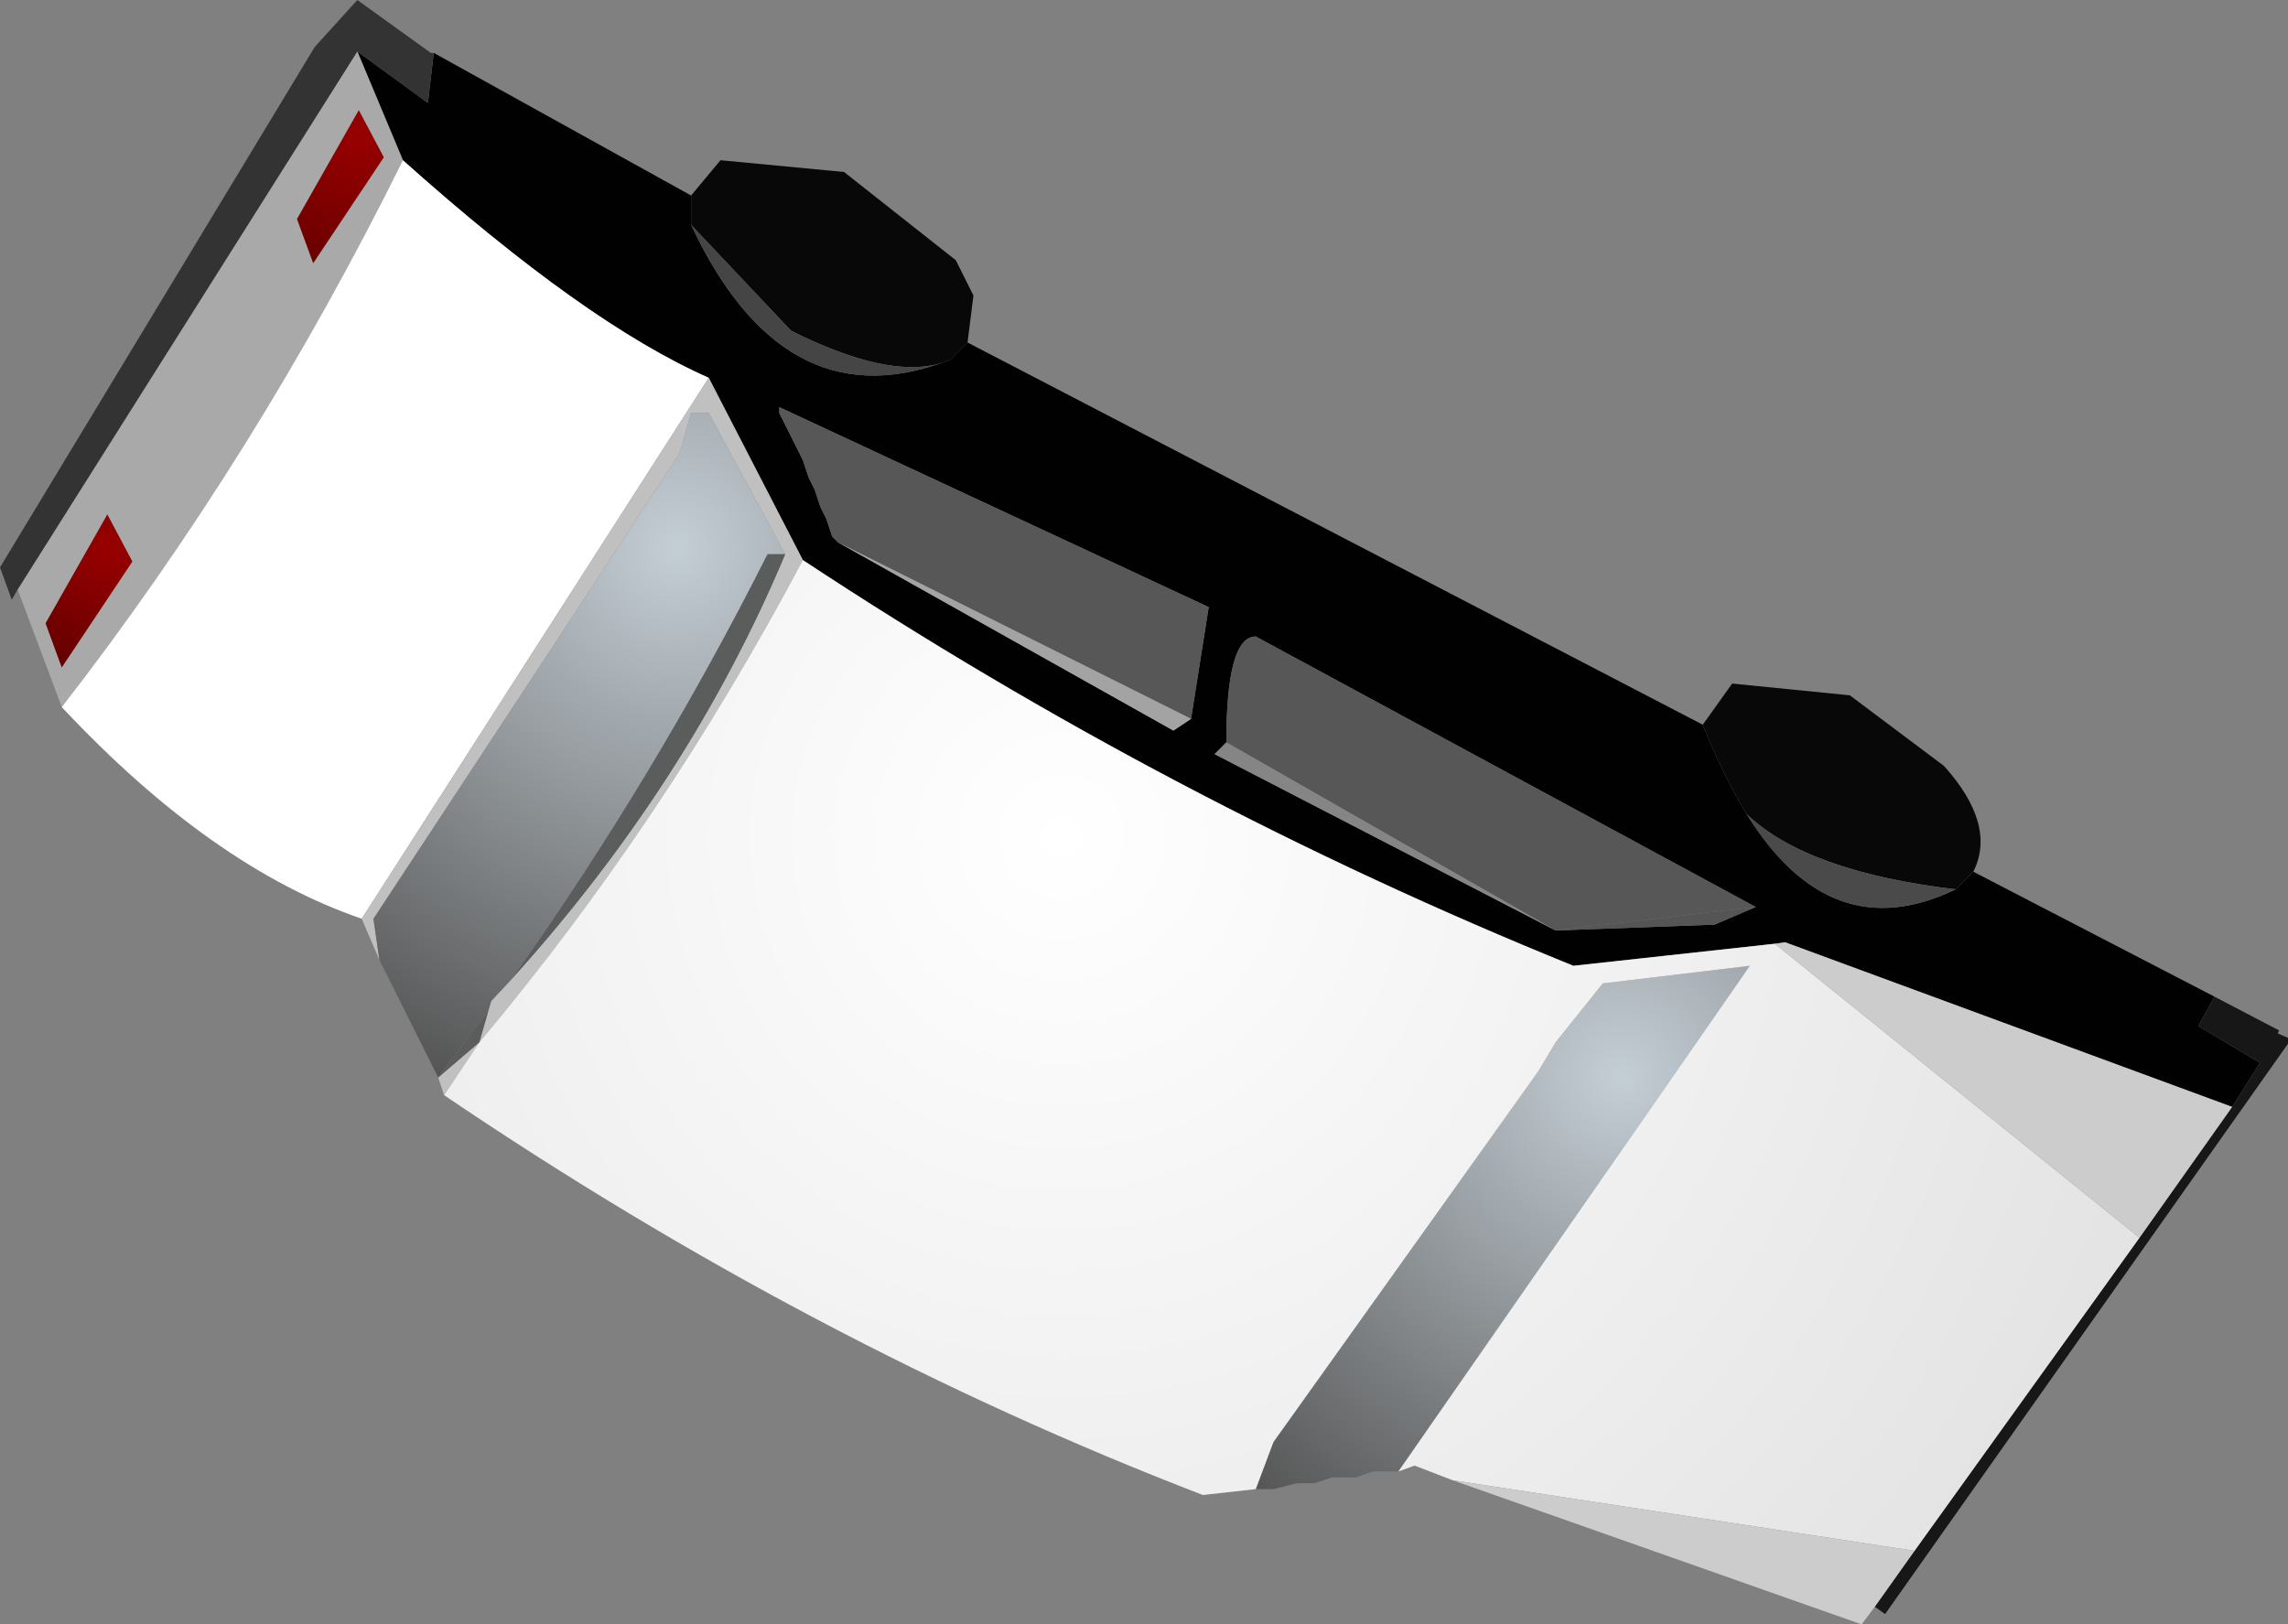 <?xml version="1.0" encoding="UTF-8" standalone="no"?>
<svg xmlns:ffdec="https://www.free-decompiler.com/flash" xmlns:xlink="http://www.w3.org/1999/xlink" ffdec:objectType="shape" height="55.25px" width="77.8px" xmlns="http://www.w3.org/2000/svg">
  <rect width="100%" height="100%" fill="#808080" stroke="none"/>
  <g transform="matrix(1.0, 0.0, 0.0, 1.0, 32.5, 33.45)">
    <path d="M9.2 -8.2 L8.8 -7.8 20.4 -1.8 25.8 -2.0 27.2 -2.6 10.2 -11.8 Q9.2 -11.8 9.2 -8.2 M-4.0 -15.0 L7.4 -8.6 8.0 -9.0 8.6 -12.8 -6.0 -19.6 -6.0 -19.4 -5.2 -17.8 -5.0 -17.2 -4.8 -16.8 -4.6 -16.2 -4.4 -15.8 -4.2 -15.2 -4.0 -15.0 M0.4 -21.8 L25.4 -8.8 Q26.1 -7.05 26.9 -5.75 29.75 -1.15 34.0 -3.2 L34.6 -3.8 42.8 0.45 42.25 1.45 44.35 2.7 43.4 4.2 28.2 -1.4 27.85 -1.35 21.0 -0.6 Q7.3 -6.15 -5.2 -14.4 L-8.4 -20.6 Q-12.6 -22.45 -18.8 -28.0 L-20.35 -31.7 -17.95 -29.95 -17.75 -31.65 -9.0 -26.8 -9.0 -25.8 Q-5.9 -19.2 -0.5 -21.1 L-0.2 -21.2 0.4 -21.8" fill="#010101" fill-rule="evenodd" stroke="none"/>
    <path d="M-30.4 -9.4 L-31.9 -13.4 -20.35 -31.7 -18.8 -28.0 Q-23.8 -17.9 -30.4 -9.4 M-22.4 -26.0 L-21.85 -24.5 -19.45 -28.1 -20.3 -29.7 -22.4 -26.0 M-28.85 -15.95 L-30.95 -12.25 -30.4 -10.75 -28.0 -14.35 -28.85 -15.95" fill="#a9a9a9" fill-rule="evenodd" stroke="none"/>
    <path d="M-20.2 -2.2 Q-25.3 -3.95 -30.4 -9.4 -23.8 -17.9 -18.8 -28.0 -12.6 -22.45 -8.4 -20.6 L-20.2 -2.2" fill="#ffffff" fill-rule="evenodd" stroke="none"/>
    <path d="M-9.0 -26.8 L-8.0 -28.0 -3.8 -27.6 0.0 -24.6 0.6 -23.4 0.4 -21.8 -0.2 -21.2 -0.5 -21.1 Q-2.3 -20.55 -5.6 -22.2 L-9.0 -25.8 -9.0 -26.8 M25.4 -8.8 L26.4 -10.2 30.4 -9.8 33.6 -7.4 Q35.4 -5.4 34.6 -3.8 L34.0 -3.2 Q28.95 -3.8 26.9 -5.75 26.1 -7.05 25.4 -8.8" fill="#080808" fill-rule="evenodd" stroke="none"/>
    <path d="M-9.0 -25.8 L-5.6 -22.2 Q-2.3 -20.55 -0.5 -21.1 -5.9 -19.2 -9.0 -25.8" fill="#454545" fill-rule="evenodd" stroke="none"/>
    <path d="M-17.4 3.8 L-17.6 3.2 -16.2 2.0 -15.9 0.95 -15.8 0.6 -15.1 -0.15 Q-9.05 -6.85 -5.8 -14.6 L-8.4 -19.4 -9.0 -19.4 -9.4 -18.0 -19.8 -2.2 -19.6 -0.8 -20.2 -2.2 -8.4 -20.6 -5.2 -14.4 Q-9.95 -5.45 -16.2 2.0 L-17.4 3.8" fill="#c0c0c0" fill-rule="evenodd" stroke="none"/>
    <path d="M20.4 -1.8 L9.2 -8.2 Q9.2 -11.8 10.2 -11.8 L27.2 -2.6 20.4 -1.8 M-4.0 -15.0 L-4.2 -15.2 -4.4 -15.8 -4.6 -16.2 -4.8 -16.8 -5.0 -17.2 -5.2 -17.8 -6.0 -19.4 -6.0 -19.6 8.6 -12.8 8.0 -9.0 -4.0 -15.0" fill="#575757" fill-rule="evenodd" stroke="none"/>
    <path d="M8.0 -9.0 L7.4 -8.6 -4.0 -15.0 8.0 -9.0" fill="#a3a3a3" fill-rule="evenodd" stroke="none"/>
    <path d="M27.2 -2.6 L25.8 -2.0 20.4 -1.8 27.2 -2.6" fill="#555555" fill-rule="evenodd" stroke="none"/>
    <path d="M34.0 -3.2 Q29.75 -1.15 26.9 -5.75 28.95 -3.8 34.0 -3.2" fill="#4a4a4a" fill-rule="evenodd" stroke="none"/>
    <path d="M20.4 -1.8 L8.8 -7.8 9.2 -8.2 20.4 -1.8" fill="#858585" fill-rule="evenodd" stroke="none"/>
    <path d="M42.8 0.45 L45.0 1.6 44.95 1.7 45.3 1.85 45.3 2.05 31.6 21.45 31.25 21.2 32.6 19.3 40.25 8.65 43.4 4.2 44.35 2.7 42.25 1.45 42.8 0.45" fill="#171717" fill-rule="evenodd" stroke="none"/>
    <path d="M-17.6 3.2 L-19.6 -0.8 -19.8 -2.2 -9.4 -18.0 -9.0 -19.4 -8.4 -19.4 -5.8 -14.6 -6.4 -14.6 Q-10.2 -7.05 -15.1 -0.15 L-15.8 0.6 -15.9 0.95 -17.6 3.2" fill="url(#gradient0)" fill-rule="evenodd" stroke="none"/>
    <path d="M15.0 16.6 L14.2 16.6 13.6 16.8 12.8 16.8 12.2 17.0 11.6 17.0 10.8 17.2 10.2 17.2 10.8 15.6 19.8 3.0 20.4 2.0 22.0 0.0 27.0 -0.6 15.05 16.6 15.0 16.6" fill="url(#gradient1)" fill-rule="evenodd" stroke="none"/>
    <path d="M-22.4 -26.0 L-20.3 -29.7 -19.45 -28.1 -21.85 -24.5 -22.4 -26.0" fill="url(#gradient2)" fill-rule="evenodd" stroke="none"/>
    <path d="M-28.85 -15.95 L-28.0 -14.35 -30.4 -10.75 -30.95 -12.25 -28.85 -15.95" fill="url(#gradient3)" fill-rule="evenodd" stroke="none"/>
    <path d="M-31.9 -13.4 L-32.1 -13.05 -32.5 -14.15 -21.8 -31.85 -20.35 -33.45 -17.85 -31.65 -17.75 -31.65 -17.95 -29.95 -20.35 -31.7 -31.9 -13.4" fill="#333333" fill-rule="evenodd" stroke="none"/>
    <path d="M16.9 16.9 L15.6 16.4 15.05 16.6 15.0 16.6 15.05 16.6 27.0 -0.6 22.0 0.0 20.4 2.0 19.8 3.0 10.8 15.6 10.2 17.2 8.4 17.4 Q-4.85 12.3 -17.4 3.8 L-16.2 2.0 Q-9.95 -5.45 -5.2 -14.4 7.3 -6.15 21.0 -0.6 L27.85 -1.35 40.25 8.65 32.6 19.3 16.9 16.9" fill="url(#gradient4)" fill-rule="evenodd" stroke="none"/>
    <path d="M31.25 21.2 L30.8 21.8 16.9 16.9 32.6 19.3 31.25 21.2 M27.85 -1.35 L28.2 -1.4 43.4 4.2 40.25 8.65 27.85 -1.35" fill="#cccccc" fill-rule="evenodd" stroke="none"/>
    <path d="M-5.8 -14.6 Q-9.05 -6.85 -15.1 -0.15 -10.2 -7.05 -6.4 -14.6 L-5.8 -14.6 M-15.9 0.95 L-16.2 2.0 -17.6 3.2 -15.9 0.95" fill="#5b5c5c" fill-rule="evenodd" stroke="none"/>
  </g>
  <defs>
    <radialGradient cx="0" cy="0" gradientTransform="matrix(0.024, 0.0, 0.0, 0.024, -9.5, -14.8)" gradientUnits="userSpaceOnUse" id="gradient0" r="819.2" spreadMethod="pad">
      <stop offset="0.0" stop-color="#c4ced5"/>
      <stop offset="1.0" stop-color="#555555"/>
    </radialGradient>
    <radialGradient cx="0" cy="0" gradientTransform="matrix(0.023, 0.0, 0.0, 0.023, 22.6, 3.2)" gradientUnits="userSpaceOnUse" id="gradient1" r="819.2" spreadMethod="pad">
      <stop offset="0.0" stop-color="#c4ced5"/>
      <stop offset="1.0" stop-color="#555555"/>
    </radialGradient>
    <radialGradient cx="0" cy="0" gradientTransform="matrix(0.006, 0.0, 0.0, 0.006, -20.3, -28.8)" gradientUnits="userSpaceOnUse" id="gradient2" r="819.2" spreadMethod="pad">
      <stop offset="0.0" stop-color="#990000"/>
      <stop offset="1.0" stop-color="#660000"/>
    </radialGradient>
    <radialGradient cx="0" cy="0" gradientTransform="matrix(0.005, 0.0, 0.0, 0.005, -28.8, -14.8)" gradientUnits="userSpaceOnUse" id="gradient3" r="819.2" spreadMethod="pad">
      <stop offset="0.0" stop-color="#990000"/>
      <stop offset="1.0" stop-color="#660000"/>
    </radialGradient>
    <radialGradient cx="0" cy="0" gradientTransform="matrix(0.05, 0.0, 0.0, 0.05, 3.6, -5.0)" gradientUnits="userSpaceOnUse" id="gradient4" r="819.2" spreadMethod="pad">
      <stop offset="0.0" stop-color="#ffffff"/>
      <stop offset="1.0" stop-color="#e2e2e2"/>
    </radialGradient>
  </defs>
</svg>
